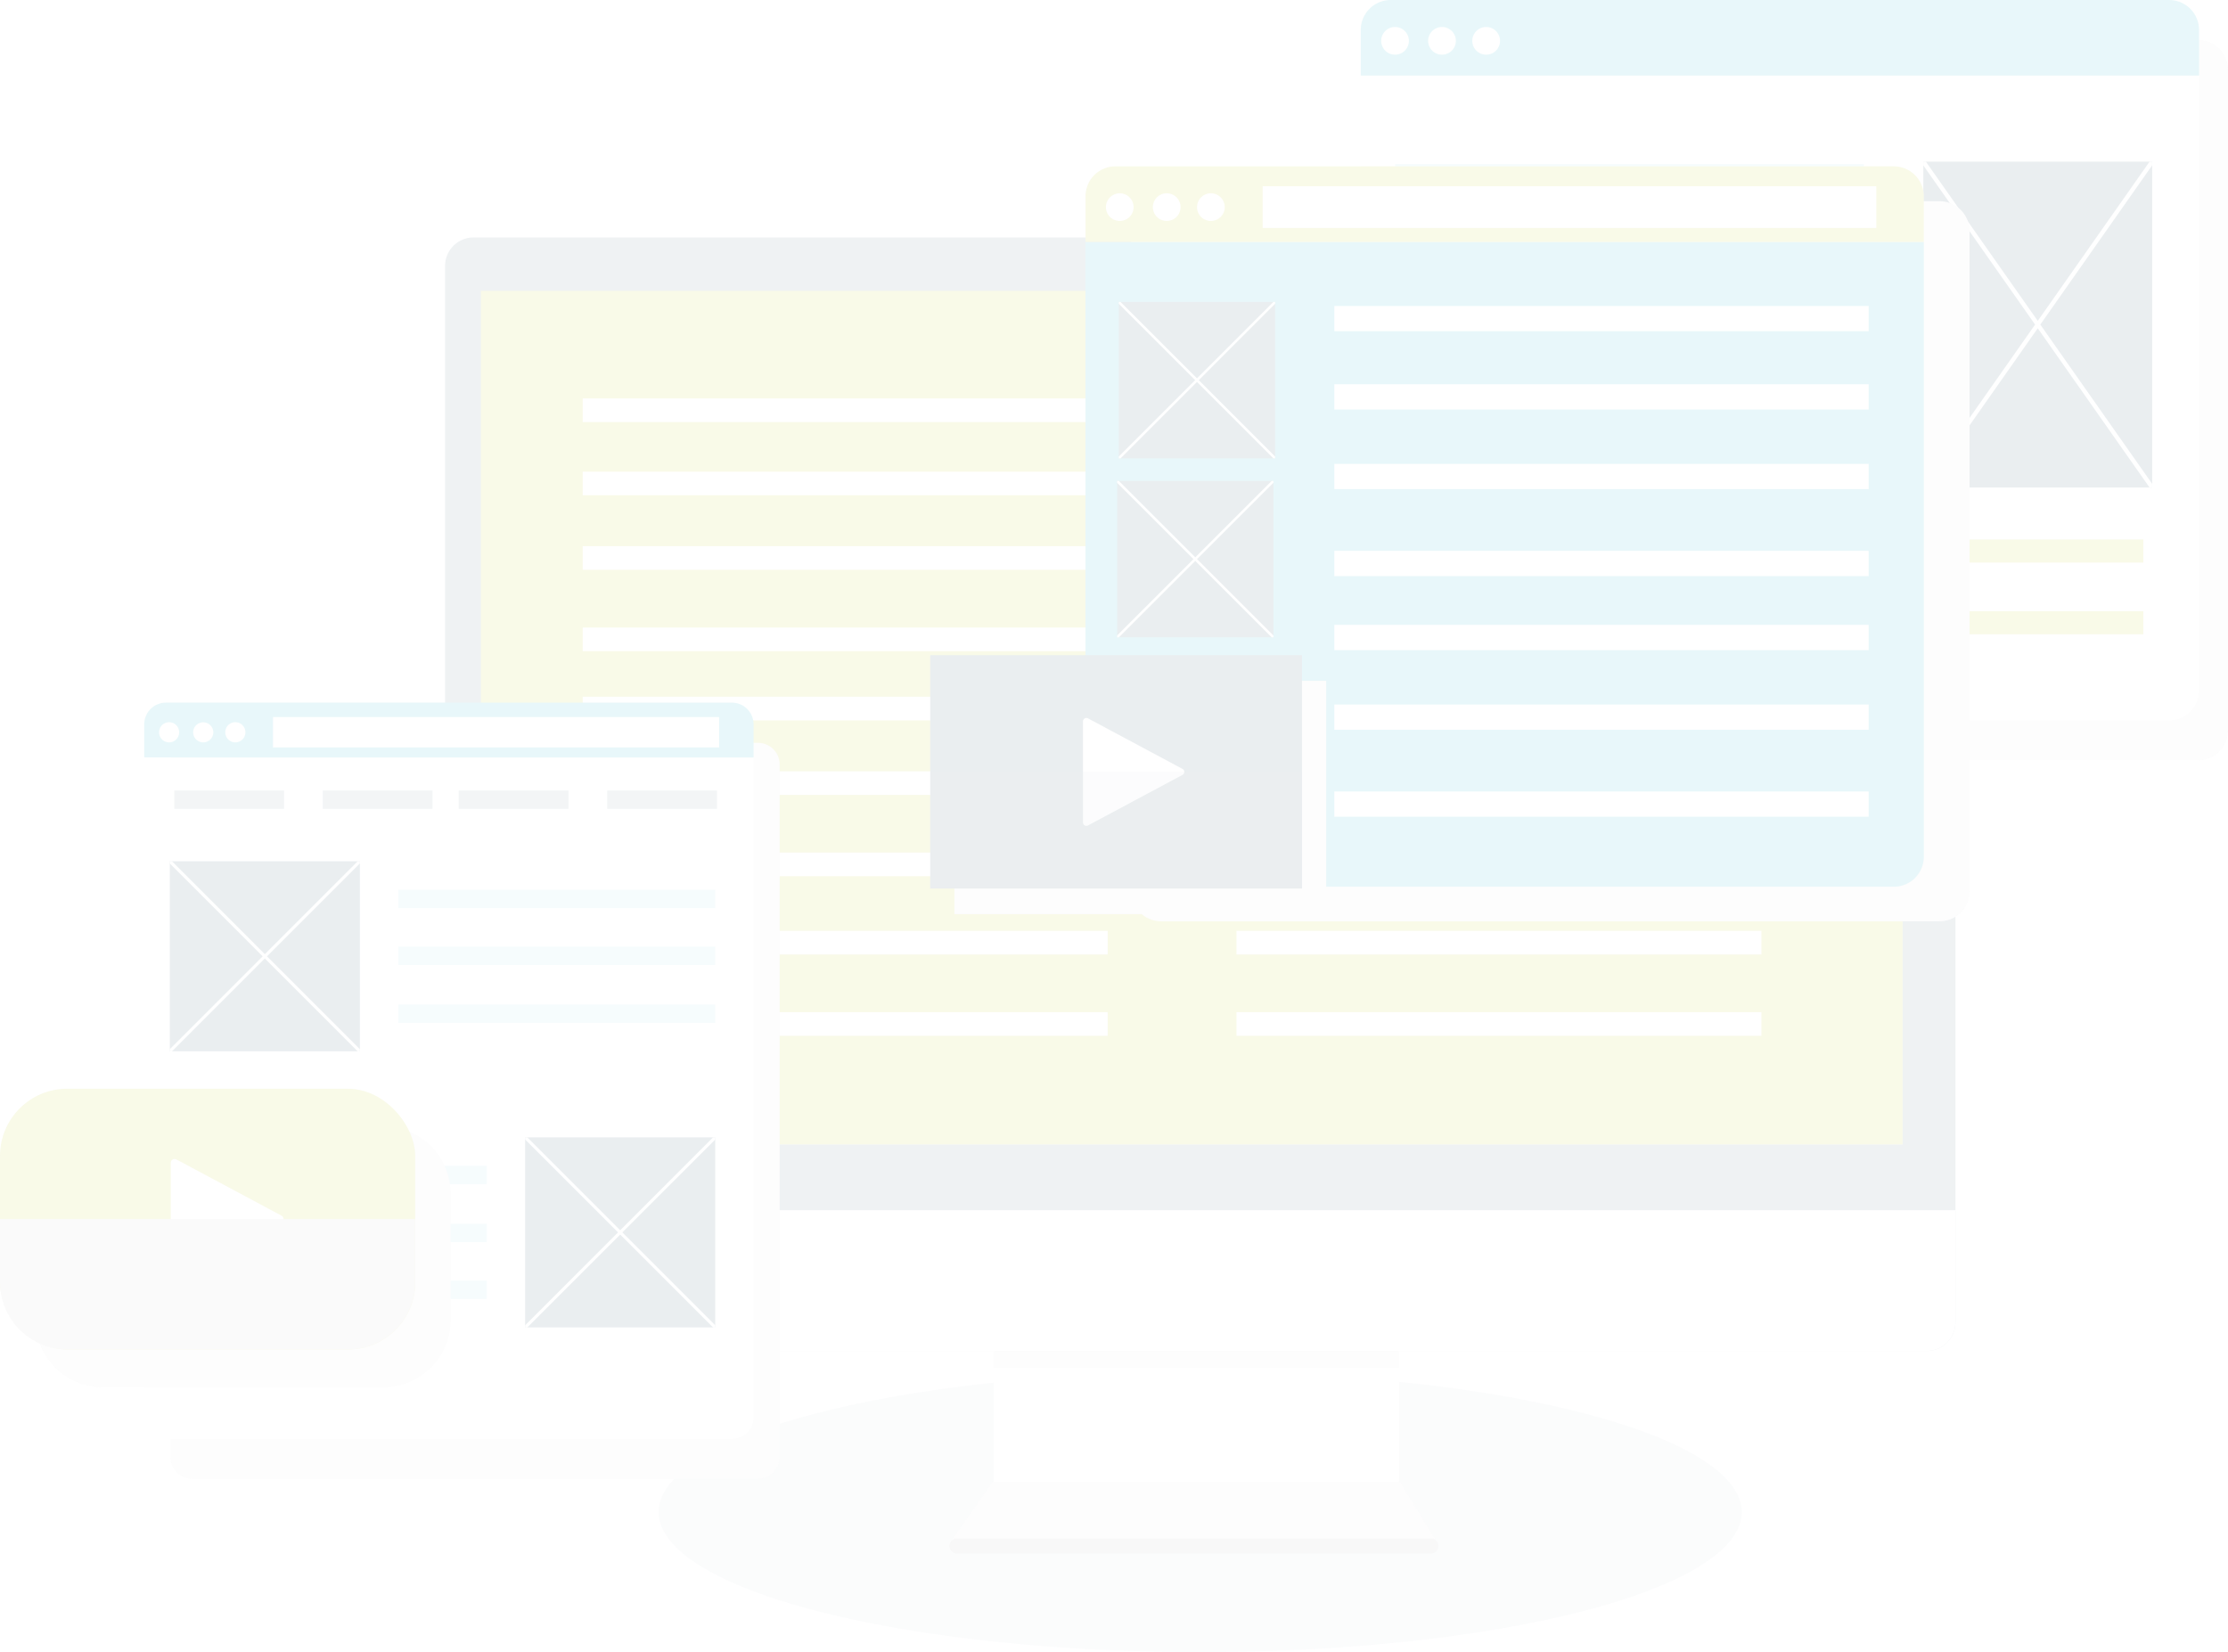 <svg xmlns="http://www.w3.org/2000/svg" viewBox="0 0 411.64 305.3"><defs><style>.\33 5b8958c-b132-4aa7-ad66-027ec176fb38{isolation:isolate;}.a9d81943-bbb4-4ade-8ee1-006052a71641{opacity:0.1;}.\32 43f690f-8aad-4722-ab89-f6e490809942,.e31cccd5-75b7-44a6-8f3e-f752c52952c3{fill:#2d556b;}.e31cccd5-75b7-44a6-8f3e-f752c52952c3{opacity:0.2;}.\34 a83261e-1e0a-4213-83cc-be26055b8ddc,.\38 791a36a-703c-4306-bcf4-3955403b8a8b,.e31cccd5-75b7-44a6-8f3e-f752c52952c3,.eba9184c-d878-4eab-88e5-0b807fa3b81a{mix-blend-mode:multiply;}.b8c7b493-6fce-47c5-9aa8-2c161fff7fdf{fill:#fff;}.\32 9a44502-acc2-4f12-9c93-d6db4a5690aa,.\34 a83261e-1e0a-4213-83cc-be26055b8ddc{fill:#e6e6e6;}.\32 abbeb19-e871-4ede-b5a0-3e34a3150534{fill:#577789;}.\32 81cd033-44dd-4054-a8b3-26f3dcc14e1d{fill:#e6e8ea;}.\32 fcbb5a1-fc64-4e8b-8fba-82fb88ad74e0{fill:#bec819;}.e885f079-13c4-4e4f-9bb7-8e2951c15a2a{fill:#b3b3b3;}.c0e064e0-9b9e-4fe2-96a8-fd157587b8a3{fill:#19b2c8;}.\37 4a373fd-9877-48c2-b854-ef4b77fdc8b3{fill:#a3e0e9;}.\34 0c5abd4-bb73-4c04-8796-109b1f2d3eca{fill:#8199a6;}.\38 791a36a-703c-4306-bcf4-3955403b8a8b{fill:#415064;opacity:0.15;}.eba9184c-d878-4eab-88e5-0b807fa3b81a{fill:#ccc;}</style></defs><title>top-banner_img_frontend</title><g class="35b8958c-b132-4aa7-ad66-027ec176fb38"><g id="9f7a8254-f488-4322-ad9b-56250cc9b7cf" data-name="Ebene 1"><g class="a9d81943-bbb4-4ade-8ee1-006052a71641"><ellipse class="e31cccd5-75b7-44a6-8f3e-f752c52952c3" cx="221.75" cy="279.42" rx="100.05" ry="25.87"/><rect class="b8c7b493-6fce-47c5-9aa8-2c161fff7fdf" x="183.62" y="243.44" width="74.86" height="30.79"/><rect class="29a44502-acc2-4f12-9c93-d6db4a5690aa" x="183.62" y="249.52" width="74.86" height="3.23"/><path class="2abbeb19-e871-4ede-b5a0-3e34a3150534" d="M87.5,43.88H356a5.28,5.28,0,0,1,5.28,5.28V244.35a5.28,5.28,0,0,1-5.28,5.28H87.5a5.27,5.27,0,0,1-5.27-5.27V49.16A5.27,5.27,0,0,1,87.5,43.88Z"/><rect class="281cd033-44dd-4054-a8b3-26f3dcc14e1d" x="91.22" y="55.25" width="260.3" height="156.22"/><path class="b8c7b493-6fce-47c5-9aa8-2c161fff7fdf" d="M337.57,358.88a5.28,5.28,0,0,0,5.27,5.27H611.34a5.27,5.27,0,0,0,5.28-5.27V338.16h-279v20.72Z" transform="translate(-255.35 -114.52)"/><rect class="2fcbb5a1-fc64-4e8b-8fba-82fb88ad74e0" x="88.85" y="53.73" width="262.67" height="157.74"/><rect class="b8c7b493-6fce-47c5-9aa8-2c161fff7fdf" x="107.66" y="73.63" width="96.99" height="4.36"/><rect class="b8c7b493-6fce-47c5-9aa8-2c161fff7fdf" x="107.66" y="87.16" width="96.99" height="4.36"/><rect class="b8c7b493-6fce-47c5-9aa8-2c161fff7fdf" x="107.66" y="100.93" width="96.99" height="4.36"/><rect class="b8c7b493-6fce-47c5-9aa8-2c161fff7fdf" x="107.66" y="115.96" width="96.99" height="4.37"/><rect class="b8c7b493-6fce-47c5-9aa8-2c161fff7fdf" x="107.66" y="128.75" width="96.99" height="4.37"/><rect class="b8c7b493-6fce-47c5-9aa8-2c161fff7fdf" x="107.66" y="142.53" width="96.99" height="4.36"/><rect class="b8c7b493-6fce-47c5-9aa8-2c161fff7fdf" x="107.66" y="157.55" width="96.99" height="4.36"/><rect class="b8c7b493-6fce-47c5-9aa8-2c161fff7fdf" x="107.66" y="172.01" width="96.99" height="4.36"/><rect class="b8c7b493-6fce-47c5-9aa8-2c161fff7fdf" x="107.66" y="187.04" width="96.99" height="4.36"/><rect class="b8c7b493-6fce-47c5-9aa8-2c161fff7fdf" x="228.45" y="73.63" width="96.99" height="4.36"/><rect class="b8c7b493-6fce-47c5-9aa8-2c161fff7fdf" x="228.45" y="87.16" width="96.99" height="4.36"/><rect class="b8c7b493-6fce-47c5-9aa8-2c161fff7fdf" x="228.45" y="100.93" width="96.99" height="4.36"/><rect class="b8c7b493-6fce-47c5-9aa8-2c161fff7fdf" x="228.45" y="115.96" width="96.99" height="4.37"/><rect class="b8c7b493-6fce-47c5-9aa8-2c161fff7fdf" x="228.45" y="128.75" width="96.99" height="4.37"/><rect class="b8c7b493-6fce-47c5-9aa8-2c161fff7fdf" x="228.45" y="142.53" width="96.99" height="4.36"/><rect class="b8c7b493-6fce-47c5-9aa8-2c161fff7fdf" x="228.45" y="157.55" width="96.99" height="4.36"/><rect class="b8c7b493-6fce-47c5-9aa8-2c161fff7fdf" x="228.45" y="172.01" width="96.99" height="4.36"/><rect class="b8c7b493-6fce-47c5-9aa8-2c161fff7fdf" x="228.45" y="187.04" width="96.99" height="4.36"/><path class="29a44502-acc2-4f12-9c93-d6db4a5690aa" d="M514.06,388.41s0,0-.07-0.08H438.71L431.27,399a1.29,1.29,0,0,0-.06.16h89.38s0-.06,0-0.09Z" transform="translate(-255.35 -114.52)"/><path class="e885f079-13c4-4e4f-9bb7-8e2951c15a2a" d="M520,398.83H431.86a1.41,1.41,0,0,0,0,2.74H520A1.41,1.41,0,0,0,520,398.83Z" transform="translate(-255.35 -114.52)"/><path class="4a83261e-1e0a-4213-83cc-be26055b8ddc" d="M661.45,121.9H517.64a5.53,5.53,0,0,0-5.53,5.54V249.49a5.54,5.54,0,0,0,5.54,5.54H661.45a5.54,5.54,0,0,0,5.54-5.54V127.44A5.54,5.54,0,0,0,661.45,121.9Z" transform="translate(-255.35 -114.52)"/><path class="b8c7b493-6fce-47c5-9aa8-2c161fff7fdf" d="M661.64,242.11a5.54,5.54,0,0,1-5.54,5.54H512.3a5.54,5.54,0,0,1-5.54-5.54V128.49H661.64V242.11Z" transform="translate(-255.35 -114.52)"/><path class="c0e064e0-9b9e-4fe2-96a8-fd157587b8a3" d="M656.11,114.52H512.3a5.53,5.53,0,0,0-5.54,5.53v8.43H661.64v-8.43A5.53,5.53,0,0,0,656.11,114.52Z" transform="translate(-255.35 -114.52)"/><path class="b8c7b493-6fce-47c5-9aa8-2c161fff7fdf" d="M529.93,124.62h0a2.55,2.55,0,0,1-2.56-2.55h0a2.56,2.56,0,0,1,2.56-2.56h0a2.56,2.56,0,0,1,2.56,2.56h0A2.55,2.55,0,0,1,529.93,124.62Z" transform="translate(-255.35 -114.52)"/><path class="b8c7b493-6fce-47c5-9aa8-2c161fff7fdf" d="M521.77,124.62h0a2.55,2.55,0,0,1-2.56-2.55h0a2.56,2.56,0,0,1,2.56-2.56h0a2.56,2.56,0,0,1,2.56,2.56h0A2.55,2.55,0,0,1,521.77,124.62Z" transform="translate(-255.35 -114.52)"/><path class="b8c7b493-6fce-47c5-9aa8-2c161fff7fdf" d="M513.09,124.62h0a2.55,2.55,0,0,1-2.55-2.55h0a2.56,2.56,0,0,1,2.55-2.56h0a2.56,2.56,0,0,1,2.56,2.56h0A2.55,2.55,0,0,1,513.09,124.62Z" transform="translate(-255.35 -114.52)"/><rect class="74a373fd-9877-48c2-b854-ef4b77fdc8b3" x="513.09" y="144.82" width="86.62" height="4.27" transform="translate(857.46 179.4) rotate(180)"/><rect class="74a373fd-9877-48c2-b854-ef4b77fdc8b3" x="513.09" y="158.08" width="86.62" height="4.27" transform="translate(857.46 205.92) rotate(180)"/><rect class="74a373fd-9877-48c2-b854-ef4b77fdc8b3" x="513.09" y="171.57" width="86.62" height="4.27" transform="translate(857.46 232.89) rotate(180)"/><rect class="74a373fd-9877-48c2-b854-ef4b77fdc8b3" x="513.09" y="186.29" width="86.62" height="4.28" transform="translate(857.46 262.34) rotate(180)"/><rect class="74a373fd-9877-48c2-b854-ef4b77fdc8b3" x="513.09" y="198.82" width="86.62" height="4.28" transform="translate(857.46 287.4) rotate(180)"/><rect class="74a373fd-9877-48c2-b854-ef4b77fdc8b3" x="513.09" y="212.31" width="86.62" height="4.27" transform="translate(857.46 314.37) rotate(180)"/><rect class="74a373fd-9877-48c2-b854-ef4b77fdc8b3" x="513.09" y="227.03" width="86.62" height="4.27" transform="translate(857.46 343.82) rotate(180)"/><rect class="2fcbb5a1-fc64-4e8b-8fba-82fb88ad74e0" x="612.33" y="214.21" width="39.01" height="4.27" transform="translate(1008.33 318.17) rotate(180)"/><rect class="2fcbb5a1-fc64-4e8b-8fba-82fb88ad74e0" x="612.33" y="227.47" width="39.01" height="4.27" transform="translate(1008.33 344.68) rotate(180)"/><rect class="243f690f-8aad-4722-ab89-f6e490809942" x="610.68" y="144.39" width="42.29" height="60.22" transform="translate(1008.32 234.48) rotate(180)"/><polygon class="b8c7b493-6fce-47c5-9aa8-2c161fff7fdf" points="355.34 29.87 355.82 29.87 376.49 59.3 397.15 29.87 397.63 29.87 397.63 30.55 376.96 59.98 397.63 89.41 397.63 90.09 397.15 90.09 376.49 60.66 355.82 90.09 355.34 90.09 355.34 89.41 376 59.98 355.34 30.55 355.34 29.87"/><path class="4a83261e-1e0a-4213-83cc-be26055b8ddc" d="M395.4,251.79H290.85a4,4,0,0,0-4,4v128a4,4,0,0,0,4,4H395.4a4,4,0,0,0,4-4v-128A4,4,0,0,0,395.4,251.79Z" transform="translate(-255.35 -114.52)"/><path class="b8c7b493-6fce-47c5-9aa8-2c161fff7fdf" d="M394.58,376.41a4,4,0,0,1-4,4H286a4,4,0,0,1-4-4V254.51H394.58v121.9Z" transform="translate(-255.35 -114.52)"/><path class="c0e064e0-9b9e-4fe2-96a8-fd157587b8a3" d="M390.56,244.36H286a4,4,0,0,0-4,4v6.13H394.58v-6.13A4,4,0,0,0,390.56,244.36Z" transform="translate(-255.35 -114.52)"/><path class="b8c7b493-6fce-47c5-9aa8-2c161fff7fdf" d="M298.83,251.7h0a1.86,1.86,0,0,1-1.86-1.86h0a1.86,1.86,0,0,1,1.86-1.86h0a1.86,1.86,0,0,1,1.86,1.86h0A1.86,1.86,0,0,1,298.83,251.7Z" transform="translate(-255.35 -114.52)"/><path class="b8c7b493-6fce-47c5-9aa8-2c161fff7fdf" d="M292.9,251.7h0a1.86,1.86,0,0,1-1.86-1.86h0A1.86,1.86,0,0,1,292.9,248h0a1.86,1.86,0,0,1,1.86,1.86h0A1.86,1.86,0,0,1,292.9,251.7Z" transform="translate(-255.35 -114.52)"/><path class="b8c7b493-6fce-47c5-9aa8-2c161fff7fdf" d="M286.59,251.7h0a1.86,1.86,0,0,1-1.85-1.86h0a1.86,1.86,0,0,1,1.85-1.86h0a1.86,1.86,0,0,1,1.86,1.86h0A1.86,1.86,0,0,1,286.59,251.7Z" transform="translate(-255.35 -114.52)"/><polygon class="b8c7b493-6fce-47c5-9aa8-2c161fff7fdf" points="132.86 132.51 50.44 132.51 50.44 132.51 50.44 138.12 132.86 138.12 132.86 132.51"/><rect class="74a373fd-9877-48c2-b854-ef4b77fdc8b3" x="328.94" y="278.93" width="58.56" height="3.39" transform="translate(461.09 446.74) rotate(180)"/><rect class="40c5abd4-bb73-4c04-8796-109b1f2d3eca" x="287.54" y="260.61" width="20.28" height="3.39" transform="translate(340.02 410.08) rotate(180)"/><rect class="40c5abd4-bb73-4c04-8796-109b1f2d3eca" x="314.98" y="260.61" width="20.28" height="3.39" transform="translate(394.89 410.08) rotate(180)"/><rect class="40c5abd4-bb73-4c04-8796-109b1f2d3eca" x="340.1" y="260.61" width="20.28" height="3.39" transform="translate(445.13 410.08) rotate(180)"/><rect class="40c5abd4-bb73-4c04-8796-109b1f2d3eca" x="367.53" y="260.61" width="20.28" height="3.39" transform="translate(500 410.08) rotate(180)"/><rect class="74a373fd-9877-48c2-b854-ef4b77fdc8b3" x="328.94" y="289.45" width="58.56" height="3.39" transform="translate(461.09 467.77) rotate(180)"/><rect class="74a373fd-9877-48c2-b854-ef4b77fdc8b3" x="328.94" y="300.15" width="58.56" height="3.39" transform="translate(461.09 489.17) rotate(180)"/><rect class="243f690f-8aad-4722-ab89-f6e490809942" x="286.72" y="273.68" width="35.12" height="35.12" transform="translate(353.21 467.95) rotate(180)"/><polygon class="b8c7b493-6fce-47c5-9aa8-2c161fff7fdf" points="31.37 159.15 31.77 159.15 48.93 176.32 66.09 159.15 66.49 159.15 66.49 159.55 49.33 176.72 66.49 193.88 66.49 194.28 66.09 194.28 48.93 177.11 31.77 194.28 31.37 194.28 31.37 193.88 48.53 176.72 31.37 159.55 31.37 159.15"/><rect class="74a373fd-9877-48c2-b854-ef4b77fdc8b3" x="31.37" y="236.65" width="58.56" height="3.39"/><rect class="74a373fd-9877-48c2-b854-ef4b77fdc8b3" x="31.37" y="226.13" width="58.56" height="3.39"/><rect class="74a373fd-9877-48c2-b854-ef4b77fdc8b3" x="31.37" y="215.43" width="58.56" height="3.39"/><rect class="243f690f-8aad-4722-ab89-f6e490809942" x="97.02" y="210.17" width="35.12" height="35.12"/><polygon class="b8c7b493-6fce-47c5-9aa8-2c161fff7fdf" points="132.15 245.3 131.75 245.3 114.59 228.13 97.42 245.3 97.03 245.3 97.03 244.9 114.19 227.73 97.03 210.57 97.03 210.17 97.42 210.17 114.59 227.34 131.75 210.17 132.15 210.17 132.15 210.57 114.98 227.73 132.15 244.9 132.15 245.3"/><path class="4a83261e-1e0a-4213-83cc-be26055b8ddc" d="M613.7,151.7H469.89a5.53,5.53,0,0,0-5.53,5.54v122a5.53,5.53,0,0,0,5.53,5.53H613.7a5.54,5.54,0,0,0,5.54-5.53v-122A5.54,5.54,0,0,0,613.7,151.7Z" transform="translate(-255.35 -114.52)"/><path class="c0e064e0-9b9e-4fe2-96a8-fd157587b8a3" d="M455.9,272.84a5.53,5.53,0,0,0,5.53,5.54H605.25a5.54,5.54,0,0,0,5.54-5.54V159.22H455.9V272.84Z" transform="translate(-255.35 -114.52)"/><path class="2fcbb5a1-fc64-4e8b-8fba-82fb88ad74e0" d="M605.25,145.26H461.44a5.53,5.53,0,0,0-5.53,5.54v8.43H610.78v-8.43A5.54,5.54,0,0,0,605.25,145.26Z" transform="translate(-255.35 -114.52)"/><path class="b8c7b493-6fce-47c5-9aa8-2c161fff7fdf" d="M479.07,155.35h0a2.55,2.55,0,0,1-2.56-2.55h0a2.56,2.56,0,0,1,2.56-2.56h0a2.56,2.56,0,0,1,2.56,2.56h0A2.56,2.56,0,0,1,479.07,155.35Z" transform="translate(-255.35 -114.52)"/><path class="b8c7b493-6fce-47c5-9aa8-2c161fff7fdf" d="M470.91,155.35h0a2.56,2.56,0,0,1-2.56-2.55h0a2.56,2.56,0,0,1,2.56-2.56h0a2.56,2.56,0,0,1,2.56,2.56h0A2.56,2.56,0,0,1,470.91,155.35Z" transform="translate(-255.35 -114.52)"/><path class="b8c7b493-6fce-47c5-9aa8-2c161fff7fdf" d="M462.23,155.35h0a2.55,2.55,0,0,1-2.55-2.55h0a2.56,2.56,0,0,1,2.55-2.56h0a2.56,2.56,0,0,1,2.56,2.56h0A2.55,2.55,0,0,1,462.23,155.35Z" transform="translate(-255.35 -114.52)"/><polygon class="b8c7b493-6fce-47c5-9aa8-2c161fff7fdf" points="346.66 34.42 233.29 34.42 233.29 34.42 233.29 42.13 346.66 42.13 346.66 34.42"/><rect class="b8c7b493-6fce-47c5-9aa8-2c161fff7fdf" x="246.53" y="56.54" width="98.72" height="4.66"/><rect class="b8c7b493-6fce-47c5-9aa8-2c161fff7fdf" x="246.53" y="71.01" width="98.72" height="4.66"/><rect class="b8c7b493-6fce-47c5-9aa8-2c161fff7fdf" x="246.53" y="85.72" width="98.72" height="4.66"/><rect class="b8c7b493-6fce-47c5-9aa8-2c161fff7fdf" x="246.53" y="101.79" width="98.72" height="4.67"/><rect class="b8c7b493-6fce-47c5-9aa8-2c161fff7fdf" x="246.53" y="115.47" width="98.72" height="4.67"/><rect class="b8c7b493-6fce-47c5-9aa8-2c161fff7fdf" x="246.53" y="130.19" width="98.72" height="4.66"/><rect class="b8c7b493-6fce-47c5-9aa8-2c161fff7fdf" x="246.53" y="146.26" width="98.72" height="4.66"/><rect class="243f690f-8aad-4722-ab89-f6e490809942" x="206.7" y="55.8" width="28.89" height="28.89"/><polygon class="b8c7b493-6fce-47c5-9aa8-2c161fff7fdf" points="235.59 55.8 235.27 55.8 221.15 69.92 207.03 55.8 206.7 55.8 206.7 56.13 220.82 70.25 206.7 84.37 206.7 84.7 207.03 84.7 221.15 70.58 235.27 84.7 235.59 84.7 235.59 84.37 221.48 70.25 235.59 56.13 235.59 55.8"/><rect class="243f690f-8aad-4722-ab89-f6e490809942" x="206.39" y="88.87" width="28.89" height="28.89"/><polygon class="b8c7b493-6fce-47c5-9aa8-2c161fff7fdf" points="235.28 88.87 234.96 88.87 220.84 102.99 206.72 88.87 206.39 88.87 206.39 89.2 220.51 103.32 206.39 117.44 206.39 117.77 206.72 117.77 220.84 103.65 234.96 117.77 235.28 117.77 235.28 117.44 221.16 103.32 235.28 89.2 235.28 88.87"/><rect class="243f690f-8aad-4722-ab89-f6e490809942" x="206.7" y="122.03" width="28.89" height="28.89"/><polygon class="b8c7b493-6fce-47c5-9aa8-2c161fff7fdf" points="235.59 122.03 235.27 122.03 221.15 136.15 207.03 122.03 206.7 122.03 206.7 122.35 220.82 136.47 206.7 150.59 206.7 150.92 207.03 150.92 221.15 136.8 235.27 150.92 235.59 150.92 235.59 150.59 221.48 136.47 235.59 122.35 235.59 122.03"/><rect class="4a83261e-1e0a-4213-83cc-be26055b8ddc" x="176.33" y="125.81" width="68.69" height="43.12"/><rect class="243f690f-8aad-4722-ab89-f6e490809942" x="171.87" y="121.07" width="68.69" height="43.12"/><path class="b8c7b493-6fce-47c5-9aa8-2c161fff7fdf" d="M473.81,256.6l-17.44-9.33a0.63,0.63,0,0,0-.93.56v18.66a0.63,0.63,0,0,0,.93.56l17.44-9.33A0.63,0.63,0,0,0,473.81,256.6Z" transform="translate(-255.35 -114.52)"/><rect class="8791a36a-703c-4306-bcf4-3955403b8a8b" x="171.87" y="142.63" width="68.69" height="21.56"/><path class="4a83261e-1e0a-4213-83cc-be26055b8ddc" d="M326.2,322.69H274.3a12.4,12.4,0,0,0-12.41,12.41v23.34a12.41,12.41,0,0,0,12.41,12.41H326.2a12.41,12.41,0,0,0,12.41-12.41V335.1A12.41,12.41,0,0,0,326.2,322.69Z" transform="translate(-255.35 -114.52)"/><rect class="2fcbb5a1-fc64-4e8b-8fba-82fb88ad74e0" y="201.19" width="76.71" height="48.16" rx="12.41" ry="12.41"/><path class="b8c7b493-6fce-47c5-9aa8-2c161fff7fdf" d="M307.38,339.17L287.9,328.75a0.71,0.71,0,0,0-1,.62v20.84a0.71,0.71,0,0,0,1,.62l19.48-10.42A0.71,0.71,0,0,0,307.38,339.17Z" transform="translate(-255.35 -114.52)"/><path class="eba9184c-d878-4eab-88e5-0b807fa3b81a" d="M267.75,363.87h51.9a12.41,12.41,0,0,0,12.41-12.41V339.79H255.35v11.67A12.41,12.41,0,0,0,267.75,363.87Z" transform="translate(-255.35 -114.52)"/></g></g></g></svg>